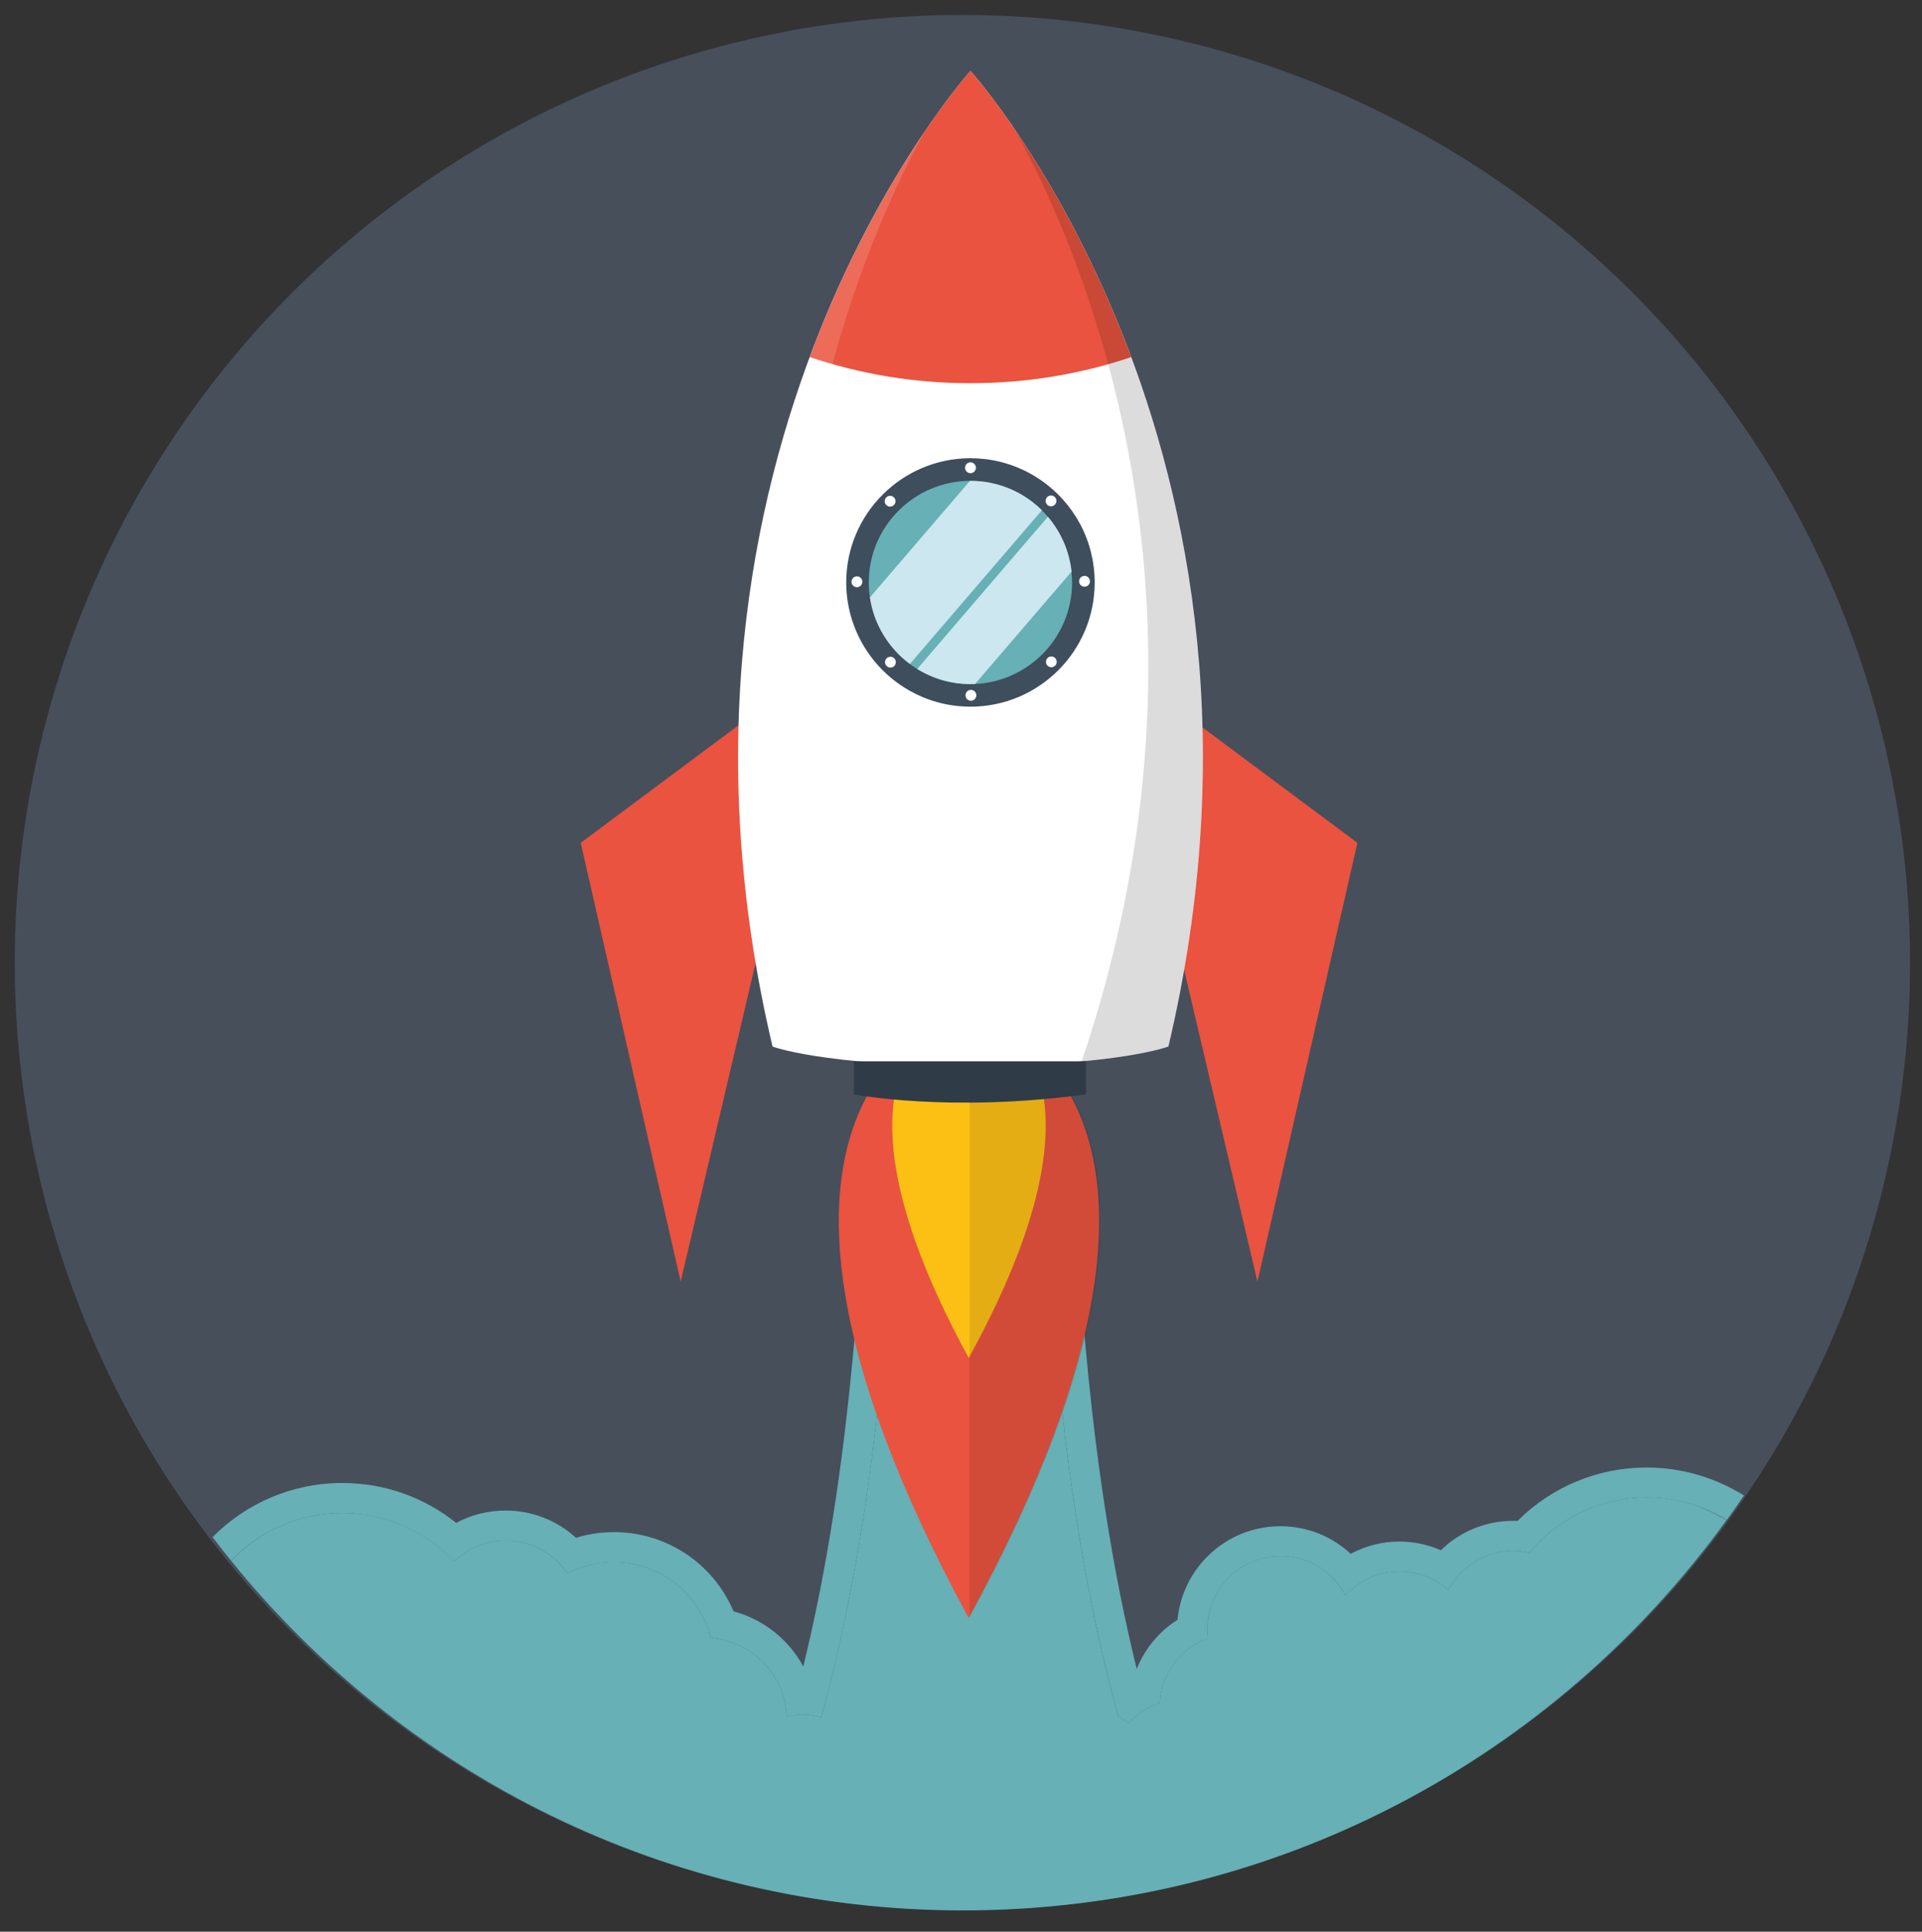 <?xml version="1.0" encoding="utf-8"?>
<!-- Generator: Adobe Illustrator 26.0.1, SVG Export Plug-In . SVG Version: 6.00 Build 0)  -->
<svg version="1.1" id="Layer_1" xmlns="http://www.w3.org/2000/svg" xmlns:xlink="http://www.w3.org/1999/xlink" x="0px" y="0px"
	 viewBox="0 0 417.48 419.58" style="enable-background:new 0 0 417.48 419.58;" xml:space="preserve">
<rect x="0" y="0" width="417.48" height="419.58" fill="#333333" stroke="none"/>
<style type="text/css">
	.st0{fill:#474F5B;}
	.st1{fill:#66B0B6;}
	.st2{fill:#E9533F;}
	.st3{fill:#FCC015;}
	.st4{opacity:0.1;fill:#030303;}
	.st5{fill:#FFFFFF;}
	.st6{fill:#2F3B46;}
	.st7{opacity:0.14;}
	.st8{fill:#010101;}
	.st9{fill:#3E4E5D;}
	.st10{fill:#CCE7EF;}
</style>
<ellipse transform="matrix(0.707 -0.707 0.707 0.707 -86.608 209.091)" class="st0" cx="209.09" cy="209.09" rx="205.87" ry="205.87"/>
<g>
	<path class="st1" d="M375.01,330.2c-37.14,51.35-97.56,84.76-165.78,84.76c-64.22,0-121.52-29.6-159.01-75.92
		c5.32-5.63,12.58-9.4,20.72-10.23c1.11-0.12,2.23-0.17,3.36-0.17c1.15,0,2.29,0.06,3.41,0.17c7.85,0.79,14.95,4.32,20.21,9.62
		c0.25,0.24,0.28,0.48,0.78,0.74v0.01c0-0.18,0.3-0.35,0.49-0.52c2.84-2.52,6.57-4.04,10.67-4.04c5.6,0,10.52,2.85,13.41,7.18
		c3.01-1.59,6.44-2.49,10.08-2.49c6.04,0,11.49,2.47,15.42,6.45c0.42,0.42,0.81,0.85,1.19,1.31c0.95,1.13,1.78,2.35,2.49,3.66
		c0.84,1.57,1.5,3.26,1.94,5.02c9,0.7,16.14,8.04,16.49,17.14c1.1-0.31,2.26-0.48,3.46-0.48c1.41,0,2.76,0.24,4.02,0.66
		c2.3-8.38,4.28-16.84,5.97-25.36c5.07-25.46,7.7-51.33,9.38-77.22c0.86-13.05,1.44-26.11,2.01-39.17c0.05-1.04,0.04-2.04,0.03-2.97
		c0-0.64-0.01-1.26,0.01-1.84c0.01-0.28,0.02-0.55,0.03-0.82c0.05-0.93,0.18-1.78,0.45-2.54c0.08-0.22,0.17-0.43,0.27-0.63
		c0.16-0.31,0.34-0.59,0.57-0.86c0.13-0.15,0.25-0.28,0.4-0.42c0.07-0.07,0.14-0.19,0.22-0.19h0.01c0.16,0,0.32-0.27,0.5-0.39
		c0.17-0.12,0.35-0.23,0.55-0.33c0.32-0.18,0.68-0.34,1.08-0.48c0.13-0.05,0.22-0.09,0.37-0.14c0.06-0.02,0.05-0.04,0.11-0.06
		c0.17-0.05,0.29-0.1,0.45-0.15c0.05-0.02,0.1-0.03,0.16-0.05c2.99-0.73,6.32-1.17,8.84-1.32v-0.03c0,0,0.16,0.01,0.25,0.01
		c0.09,0,0.25-0.01,0.25-0.01v0.03c3.52,0.15,6.5,0.58,9.48,1.32c0.14,0.04,0.3,0.07,0.46,0.11c0.49,0.11,1.04,0.23,1.38,0.36
		c0.19,0.07,0.36,0.14,0.53,0.22c1.9,0.88,2.73,2.16,3.1,3.77c0.09,0.4,0.16,0.81,0.2,1.26c0,0.13,0.01,0.26,0.03,0.4
		c0.01,0.17,0.02,0.35,0.03,0.53c0.04,0.91,0.03,1.91,0.03,2.97c0,0.19,0,0.37,0.01,0.56c0,0.36,0,0.72,0.01,1.09
		c0,0.19,0.01,0.39,0.02,0.58c0.57,13.06,1.18,26.12,2.03,39.17c0.21,3.24,0.44,6.47,0.68,9.7c0.12,1.62,0.25,3.24,0.38,4.85
		c0.3,3.64,0.62,7.27,0.96,10.91c0.47,4.84,0.98,9.68,1.55,14.51c0.14,1.21,0.29,2.42,0.44,3.62c0.2,1.61,0.41,3.22,0.62,4.83
		c1.3,9.64,2.86,19.25,4.76,28.79c1.48,7.42,3.17,14.78,5.1,22.09c0.27,1.04,0.55,2.08,0.84,3.12c0.79,0.4,1.55,0.86,2.28,1.37
		c1.81-1.99,4.12-3.52,6.73-4.4c0.37-6.47,4.61-11.92,10.44-14.04c-0.08-0.63-0.12-1.26-0.12-1.9c0-8.79,7.13-15.92,15.92-15.92
		c6.12,0,11.42,3.46,14.09,8.53c2.91-3.18,7.1-5.19,11.76-5.19c4.07,0,7.78,1.53,10.6,4.05c2.66-5.08,7.97-8.55,14.1-8.55
		c1.21,0,2.38,0.16,3.5,0.4c6.08-7.32,15.25-11.98,25.52-11.98c3.72,0,7.29,0.61,10.63,1.74
		C370.67,327.84,372.92,328.91,375.01,330.2z"/>
	<path class="st1" d="M357.65,318.76c-10.6,0-20.61,4.19-28.03,11.6c-0.33-0.01-0.64-0.02-0.96-0.02c-5.98,0-11.56,2.35-15.69,6.39
		c-2.81-1.24-5.88-1.89-9-1.89c-3.72,0-7.35,0.93-10.58,2.66c-4.08-3.8-9.5-5.99-15.27-5.99c-11.67,0-21.28,8.94-22.35,20.33
		c-4.02,2.54-7.11,6.28-8.86,10.67c-1.29-5.25-2.49-10.64-3.58-16.08c-1.77-8.92-3.35-18.47-4.69-28.38
		c-0.22-1.65-0.43-3.22-0.62-4.77c-1.13-9.07-2.08-18.48-2.92-28.76c-0.13-1.56-0.26-3.18-0.37-4.79c-0.26-3.45-0.48-6.61-0.68-9.65
		c-0.89-13.58-1.51-27.27-2.02-39.03c-0.04-0.85-0.04-1.72-0.03-2.56c0-1.11,0-2.25-0.08-3.39l-0.01-0.13
		c0-0.04-0.01-0.08-0.01-0.12l-0.01-0.12l0-0.11c-0.07-0.76-0.18-1.47-0.34-2.16c-0.86-3.74-3.19-6.59-6.72-8.22
		c-0.31-0.14-0.6-0.27-0.92-0.39c-0.78-0.31-1.58-0.5-2.24-0.66l-0.39-0.07c-1.5-0.37-3.01-0.66-4.52-0.89v-1.21l-6.78,0.56
		l-6.78-0.56v1.3c-1,0.23-2.64,0.5-3.87,0.8c-0.37,0.09-0.62,0.19-0.85,0.26l-0.05,0.03c-0.19,0.06-0.37,0.13-0.55,0.2
		c-0.07,0.03-0.14,0.05-0.2,0.08l-0.04,0.01c-1.09,0.38-2.1,0.88-3.02,1.49c-0.48,0.31-0.87,0.62-1.12,0.83
		c-0.14,0.12-0.35,0.3-0.59,0.53c-0.34,0.32-0.6,0.62-0.79,0.84l-0.04,0.05l-0.04,0.05c-2.87,3.46-2.84,7.58-2.82,10.89
		c0,0.87,0.01,1.78-0.03,2.67c-0.58,13.27-1.17,26.25-2,39.02c-1.97,30.26-4.92,54.53-9.27,76.37c-1.04,5.25-2.2,10.45-3.44,15.53
		c-3.15-5.81-8.59-10.21-15.15-11.97c-4.35-10.32-14.48-17.21-25.99-17.21c-2.79,0-5.57,0.42-8.23,1.23
		c-4.12-3.77-9.55-5.92-15.28-5.92c-3.8,0-7.48,0.93-10.74,2.69c-7.01-5.62-15.65-8.67-24.76-8.67c-11,0-20.96,4.5-28.16,11.75
		c1.31,1.74,2.66,3.46,4.03,5.15c5.33-5.62,12.6-9.38,20.74-10.2c1.11-0.12,2.23-0.17,3.36-0.17c1.15,0,2.29,0.06,3.41,0.17
		c7.84,0.8,14.88,4.29,20.13,9.58c0.25,0.24,0.5,0.71,0.73,0.71h0.13v0.07c0-0.18,0.3-0.35,0.49-0.51
		c2.84-2.52,6.57-4.04,10.67-4.04c5.6,0,10.52,2.85,13.41,7.18c3.01-1.59,6.44-2.49,10.08-2.49c6.04,0,11.49,2.47,15.42,6.45
		c0.41,0.42,0.81,0.85,1.19,1.31c0.94,1.13,1.78,2.35,2.49,3.66c0.84,1.57,1.5,3.26,1.94,5.02c9,0.7,16.14,8.04,16.49,17.14
		c1.1-0.31,2.26-0.48,3.46-0.48c1.41,0,2.76,0.24,4.02,0.66c2.3-8.38,4.28-16.84,5.97-25.36c5.07-25.46,7.7-51.33,9.38-77.22
		c0.86-13.05,1.44-26.11,2.01-39.17c0.05-1.04,0.04-2.04,0.03-2.97c0-0.64,0-1.26,0.01-1.84c0.01-0.28,0.02-0.55,0.03-0.82
		c0.06-0.93,0.18-1.78,0.45-2.54c0.08-0.22,0.17-0.43,0.27-0.63c0.16-0.31,0.34-0.59,0.57-0.86c0.13-0.15,0.25-0.28,0.4-0.42
		c0.07-0.07,0.14-0.19,0.22-0.19h0.01c0.16,0,0.32-0.27,0.5-0.39c0.17-0.12,0.35-0.23,0.55-0.33c0.33-0.18,0.69-0.34,1.1-0.48
		c0.13-0.05,0.24-0.09,0.38-0.14c0.06-0.02,0.08-0.04,0.15-0.06c0.16-0.05,0.25-0.1,0.38-0.15c0.05-0.02,0.1-0.03,0.16-0.05
		c2.99-0.73,6.32-1.17,8.84-1.32v-0.03c0,0,0.16,0.01,0.25,0.01c0.09,0,0.25-0.01,0.25-0.01v0.03c3.52,0.15,6.5,0.58,9.48,1.32
		c0.14,0.04,0.3,0.07,0.46,0.11c0.47,0.11,0.98,0.23,1.32,0.36c0.19,0.07,0.39,0.14,0.56,0.22c1.9,0.88,2.75,2.16,3.12,3.77
		c0.09,0.4,0.16,0.81,0.2,1.26c0.01,0.13,0.02,0.26,0.04,0.4c0.02,0.18,0.03,0.35,0.04,0.53c0.04,0.91,0.03,1.91,0.03,2.97
		c0,0.19,0,0.37,0.01,0.56c0,0.36,0,0.72,0.01,1.09c0,0.19,0.01,0.39,0.02,0.58c0.57,13.06,1.18,26.12,2.03,39.17
		c0.21,3.24,0.44,6.47,0.68,9.7c0.12,1.62,0.25,3.24,0.38,4.85c0.3,3.64,0.62,7.27,0.96,10.91c0.46,4.84,0.98,9.68,1.55,14.51
		c0.14,1.21,0.29,2.42,0.44,3.62c0.2,1.61,0.41,3.22,0.62,4.83c1.3,9.64,2.86,19.25,4.76,28.79c1.48,7.42,3.17,14.78,5.1,22.09
		c0.27,1.04,0.55,2.08,0.84,3.12c0.79,0.4,1.55,0.86,2.28,1.37c1.81-1.99,4.12-3.52,6.73-4.4c0.37-6.47,4.61-11.92,10.44-14.04
		c-0.08-0.63-0.12-1.26-0.12-1.9c0-8.79,7.13-15.92,15.92-15.92c6.12,0,11.42,3.46,14.09,8.53c2.91-3.18,7.1-5.19,11.76-5.19
		c4.07,0,7.78,1.53,10.6,4.05c2.66-5.08,7.97-8.55,14.1-8.55c1.21,0,2.38,0.16,3.5,0.4c6.08-7.32,15.25-11.98,25.52-11.98
		c3.72,0,7.29,0.61,10.63,1.74c2.37,0.8,4.62,1.86,6.71,3.15c1.27-1.76,2.52-3.53,3.73-5.33C372.64,321,365.4,318.76,357.65,318.76z
		"/>
</g>
<path class="st2" d="M210.4,219.57c0,0-63.47,14.85,0,131.88C274.2,234.41,210.4,219.57,210.4,219.57z"/>
<path class="st3" d="M210.43,217.79c0,0-37.4,8.69,0,77.18C248.02,226.48,210.43,217.79,210.43,217.79z"/>
<path class="st4" d="M210.61,351.32V219.59C213.24,220.18,273.13,236.68,210.61,351.32z"/>
<polygon class="st2" points="160.88,157.19 126.14,183.07 147.85,278.4 165.22,204.52 "/>
<polygon class="st2" points="260.1,157.19 294.84,183.07 273.13,278.4 255.76,204.52 "/>
<path class="st5" d="M210.8,15.41c0,0-73.69,81.84-42.99,211.9c0,0,10.09,3.98,42.99,4.42c32.9-0.44,42.99-4.42,42.99-4.42
	C284.5,97.25,210.8,15.41,210.8,15.41z"/>
<path class="st2" d="M245.72,77.56c-10.93,3.68-22.68,5.68-34.92,5.68c-12.24,0-23.99-2-34.92-5.68
	c14.83-39.84,34.92-62.15,34.92-62.15S230.89,37.72,245.72,77.56z"/>
<path class="st6" d="M185.47,230.53v7.17c0,0,20.69,4.06,50.44,0v-7.17H185.47z"/>
<g class="st7">
	<path class="st8" d="M253.79,227.31c0,0-4.86,1.92-18.84,3.24c32.99-97.58,1.45-173.17-14.29-202.08
		C239.62,56.43,277.29,127.74,253.79,227.31z"/>
</g>
<g class="st7">
	<path class="st5" d="M167.76,227.31c0,0,4.86,1.92,18.84,3.24c-32.99-97.58-1.45-173.17,14.29-202.08
		C181.93,56.43,144.25,127.74,167.76,227.31z"/>
</g>
<path class="st9" d="M237.78,126.52c0,14.88-12.1,26.98-26.99,26.98c-0.8,0-1.6-0.04-2.38-0.11c-4.51-0.39-8.7-1.9-12.3-4.25
	c-0.56-0.36-1.1-0.74-1.63-1.15c-4.63-3.52-8.08-8.5-9.68-14.24c-0.64-2.3-0.99-4.73-0.99-7.24c0-14.88,12.1-26.98,26.98-26.98
	c1.08,0,2.16,0.07,3.21,0.19c6.01,0.71,11.41,3.41,15.55,7.41c0.48,0.46,0.94,0.94,1.38,1.43c2.89,3.23,5.01,7.17,6.07,11.51
	C237.51,122.15,237.78,124.31,237.78,126.52z"/>
<path class="st1" d="M232.87,126.52c0,11.83-9.37,21.53-21.08,22.05c-0.33,0.01-0.66,0.02-1,0.02c-4.24,0-8.2-1.2-11.57-3.28
	c-0.55-0.34-1.08-0.7-1.59-1.08c-4.59-3.42-7.81-8.57-8.68-14.47c-0.16-1.06-0.24-2.14-0.24-3.24c0-12.14,9.84-22.01,21.96-22.07
	c0.04,0,0.08,0,0.11,0c6.04,0,11.52,2.44,15.51,6.39c0.46,0.45,0.89,0.92,1.3,1.41c2.8,3.29,4.65,7.4,5.14,11.92
	C232.83,124.94,232.87,125.73,232.87,126.52z"/>
<g>
	<path class="st5" d="M211.98,101.6c0,0.65-0.53,1.18-1.18,1.18s-1.18-0.53-1.18-1.18s0.53-1.18,1.18-1.18
		S211.98,100.95,211.98,101.6z"/>
	<path class="st5" d="M229.12,109.63c-0.46,0.46-1.2,0.46-1.66,0c-0.46-0.46-0.46-1.2,0-1.66c0.46-0.46,1.2-0.46,1.66,0
		C229.58,108.43,229.58,109.17,229.12,109.63z"/>
	<path class="st5" d="M235.57,127.44c-0.65,0-1.18-0.53-1.18-1.17c0-0.65,0.53-1.18,1.18-1.18c0.65,0,1.18,0.53,1.18,1.18
		C236.74,126.92,236.22,127.44,235.57,127.44z"/>
	<circle class="st5" cx="228.36" cy="143.76" r="1.17"/>
	<path class="st5" d="M209.72,151.03c0-0.65,0.53-1.18,1.17-1.18c0.65,0,1.18,0.53,1.18,1.18c0,0.65-0.53,1.18-1.18,1.18
		C210.25,152.21,209.72,151.68,209.72,151.03z"/>
	<path class="st5" d="M192.58,143c0.46-0.46,1.2-0.46,1.66,0c0.46,0.46,0.46,1.2,0,1.66c-0.46,0.46-1.2,0.46-1.66,0
		C192.12,144.2,192.12,143.46,192.58,143z"/>
	<path class="st5" d="M186.13,125.19c0.65,0,1.18,0.53,1.18,1.18c0,0.65-0.53,1.18-1.18,1.18c-0.65,0-1.17-0.53-1.17-1.18
		C184.96,125.72,185.48,125.19,186.13,125.19z"/>
	<path class="st5" d="M194.17,108.04c0.46,0.46,0.46,1.2,0,1.66c-0.46,0.46-1.2,0.46-1.66,0c-0.46-0.46-0.46-1.2,0-1.66
		C192.96,107.58,193.71,107.58,194.17,108.04z"/>
</g>
<path class="st10" d="M226.31,110.83l-28.67,33.4c-4.59-3.42-7.81-8.57-8.68-14.47l21.72-25.31c0.04,0,0.08,0,0.11,0
	C216.84,104.45,222.32,106.89,226.31,110.83z"/>
<path class="st10" d="M232.75,124.16l-20.95,24.41c-0.33,0.01-0.66,0.02-1,0.02c-4.24,0-8.2-1.2-11.57-3.28l28.38-33.07
	C230.41,115.53,232.26,119.64,232.75,124.16z"/>
</svg>
